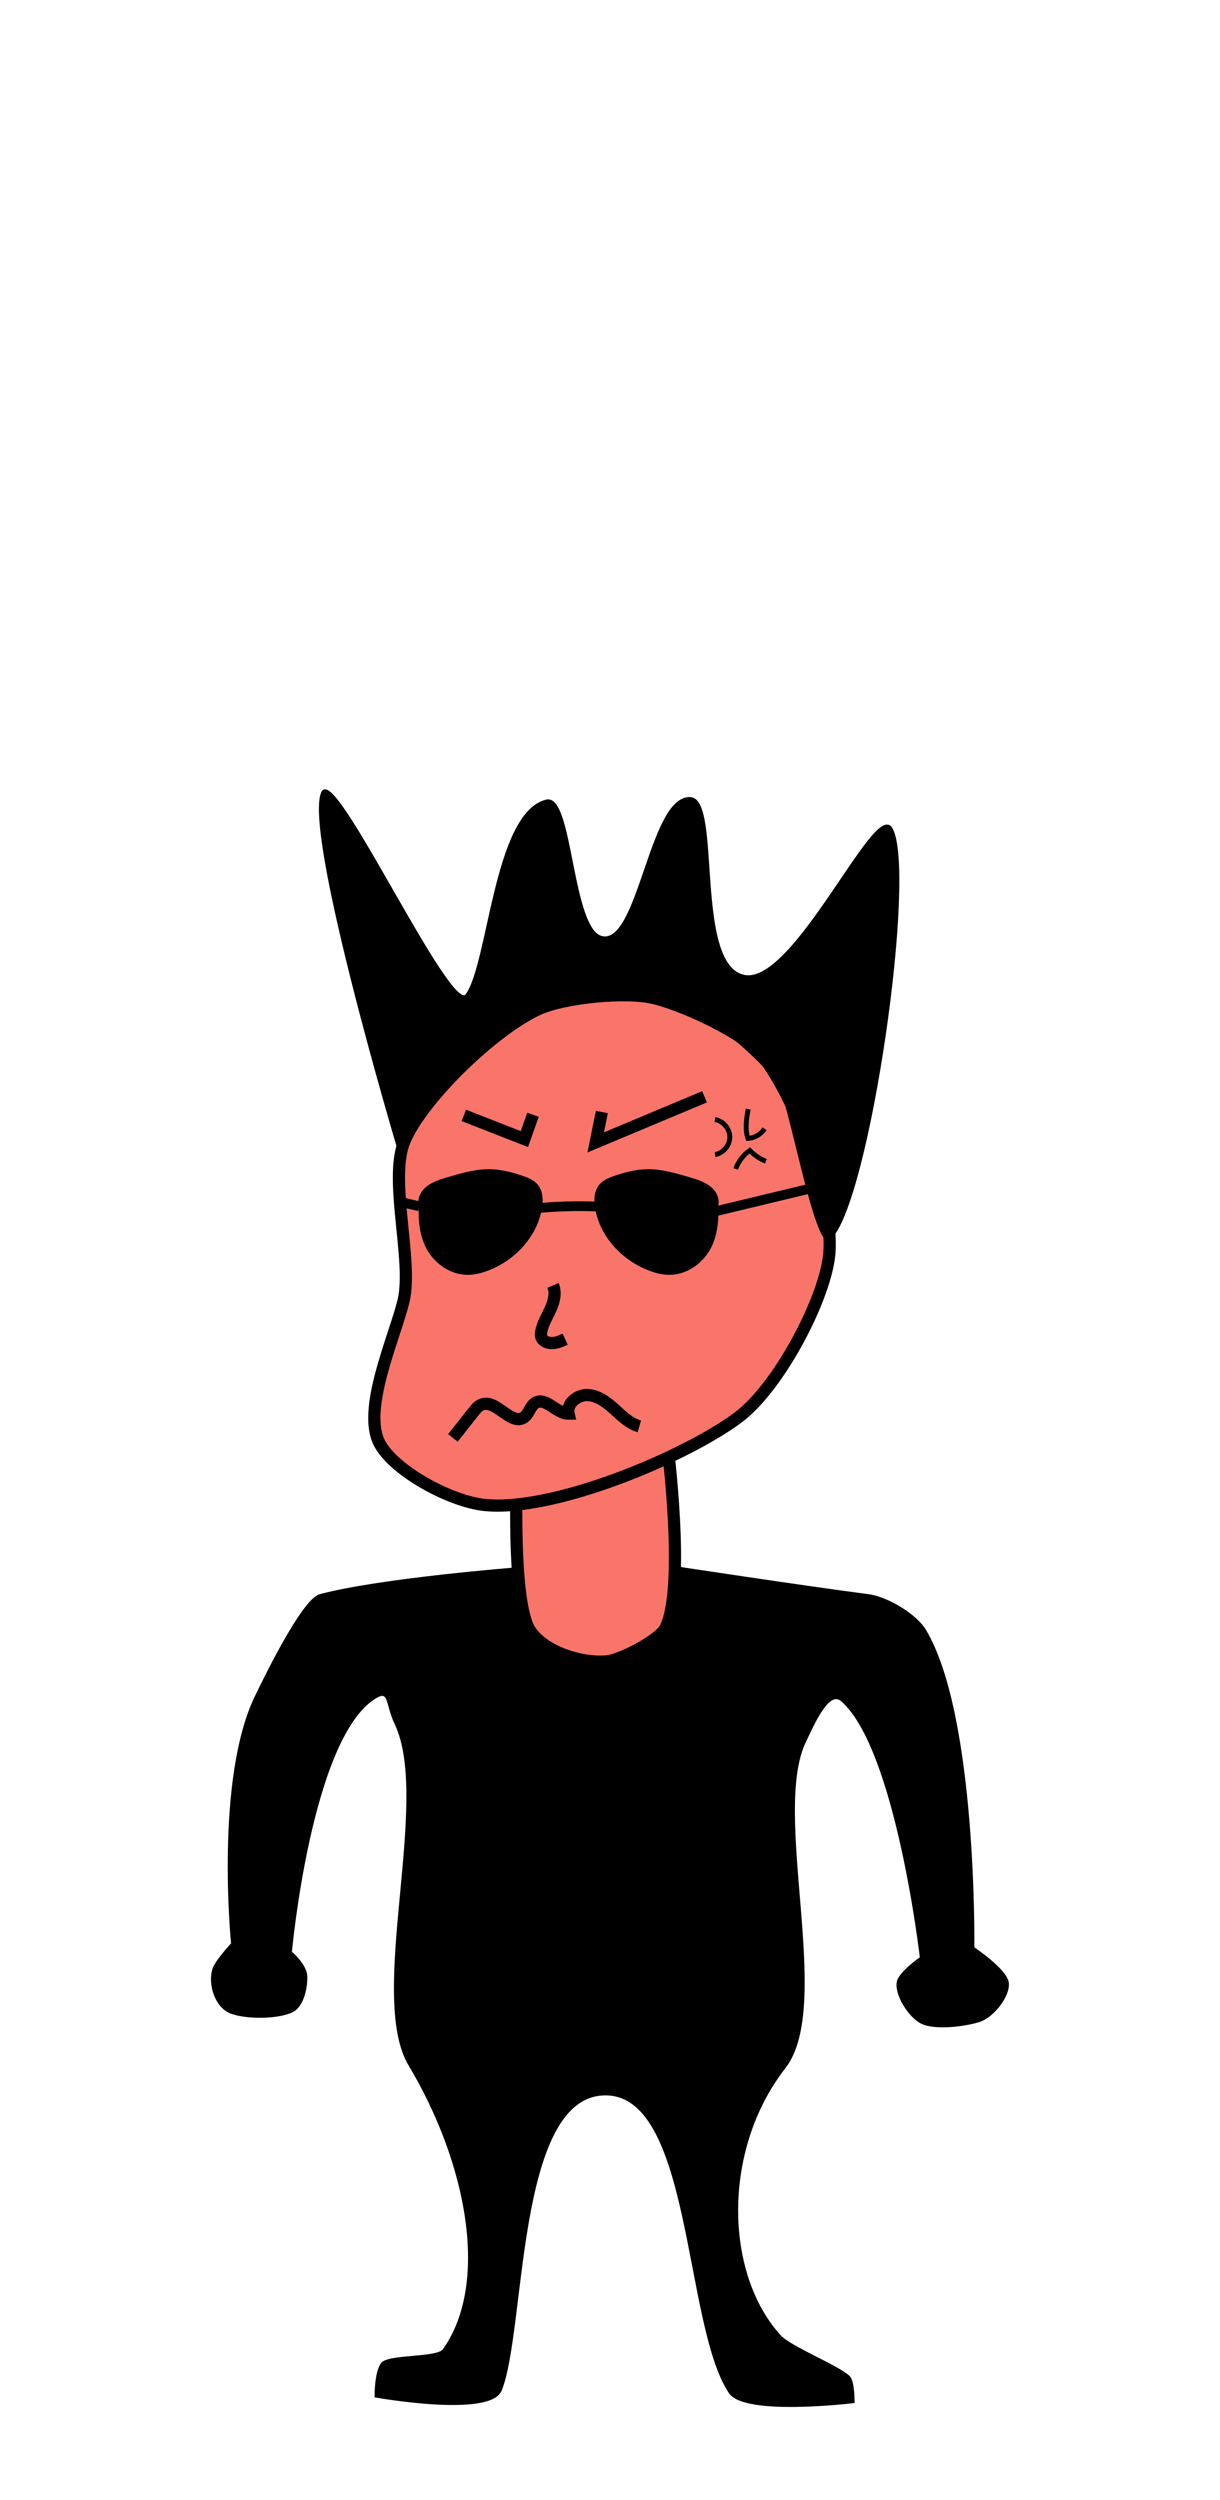 <?xml version="1.0" encoding="utf-8"?>
<!-- Generator: Adobe Adobe Illustrator 24.2.0, SVG Export Plug-In . SVG Version: 6.00 Build 0)  -->
<svg version="1.1" xmlns="http://www.w3.org/2000/svg" xmlns:xlink="http://www.w3.org/1999/xlink" x="0px" y="0px" width="500px"
	 height="1024px" viewBox="0 0 500 1024" style="enable-background:new 0 0 500 1024;" xml:space="preserve">
<style type="text/css">
	.st0{stroke:#000000;stroke-miterlimit:10;}
	.st1{fill:#FA7569;stroke:#000000;stroke-width:5;stroke-miterlimit:10;}
	.st2{stroke:#000000;stroke-width:4;stroke-miterlimit:10;}
	.st3{fill:none;stroke:#000000;stroke-width:5;stroke-miterlimit:10;}
	.st4{display:none;fill:none;stroke:#000000;stroke-width:5;stroke-miterlimit:10;}
	.st5{display:none;}
	.st6{display:inline;fill:none;stroke:#E6E6E6;stroke-width:2;stroke-miterlimit:10;}
	.st7{display:inline;fill:#FFFFFF;stroke:#E6E6E6;stroke-width:2;stroke-miterlimit:10;}
	.st8{display:inline;fill:#FFFFFF;stroke:#CFCFCF;stroke-miterlimit:10;}
	.st9{display:inline;fill:none;stroke:#CFCFCF;stroke-miterlimit:10;}
	.st10{fill:none;stroke:#000000;stroke-width:2;stroke-miterlimit:10;}
</style>
<g id="레이어_1">
	<path class="st0" d="M211.51,642.39l20.02,25.25l27.13-2.87l16.79-22.95c0,0,54.64,8.31,80.36,11.64
		c7.79,1.01,19.44,8.08,23.16,14.25c21.09,34.92,19.85,130.19,19.85,130.19s13.56,8.99,14.14,14.35c0.57,5.2-6.05,13.69-11.58,15.46
		c-5.93,1.9-18.48,3.5-23.88,0.61c-4.95-2.66-10.54-11.6-9.43-16.64c0.84-3.8,9.43-9.75,9.43-9.75s-9.83-85.61-32.39-105.45
		c-5.63-4.95-11.74,9.51-15.23,16.71c-14.36,29.6,11.32,108.31-8.39,133.62c-26.32,33.79-24.97,84.8-1.89,110.08
		c4.25,4.66,23.53,12.28,28.19,16.61c2.04,1.89,1.94,10.33,1.94,10.33s-44.35,5.4-50.57-3.87c-18.79-28-14.83-124.7-52.44-122.14
		c-35.73,2.43-31.68,96.54-41.56,121.14c-4.39,10.94-51.15,2.57-51.15,2.57s-0.09-9.6,2.51-13.26c2.57-3.6,22.73-1.98,25.37-5.69
		c19.35-27.18,10.1-76.53-14.01-116.83c-16.93-28.3,9.34-108.25-5.66-139.72c-3.96-8.31-2.18-14.79-8.83-10.56
		c-26.33,16.79-34.27,104.16-34.27,104.16s6.06,5.12,6.3,9.69c0.24,4.46-1.27,12.22-5.66,14.41c-5.81,2.9-19.08,2.93-25.17,0.51
		c-6.27-2.5-8.9-11.78-7.04-17.65c1.07-3.37,7.66-10.4,7.66-10.4s-6.78-67.24,9.74-101.29c2.96-6.1,19.05-39.5,26.22-41.43
		c24.7-6.64,81.6-11.06,81.6-11.06"/>
	<path class="st1" d="M211.86,603.18c0,0-2.15,52.41,5.17,64.35c5.34,8.73,20.65,13.94,31.68,12.96
		c5.88-0.52,21.61-8.83,24.03-13.67c8.33-16.65,0.69-75.82,0.69-75.82L211.86,603.18z"/>
	<path id="얼굴" class="st1" d="M220.75,413.3c-18.38,8.3-48.11,37.16-55.07,54.32c-2.86,7.06-2.42,17.65-1.42,28.64
		c1.23,13.5,3.3,27.62,1.12,36.63c-3.63,14.98-17.16,44.42-9.82,58.31c5.96,11.27,28.87,23.7,42.86,25.21
		c28.3,3.05,82.31-19.57,104.1-35.81c16.3-12.15,34.87-47.08,37.23-65.8c2.68-21.32-13.31-64.79-27.28-82.34
		c-7.42-9.33-31.78-20.47-44.2-23.59C256.78,405.98,231.38,408.5,220.75,413.3z"/>
	<path id="머리" class="st0" d="M132.14,324.63c-7.37,16.76,31.17,145.79,31.17,145.79s19.7-28,28.6-35.47
		c10.23-8.6,33.61-24.98,47.48-26.73c13.19-1.67,40.75,3.95,52.05,10.28c8.24,4.62,21.98,17.47,27.46,24.68
		c4.47,5.89,15.54,69.22,21.15,64.17c15.82-14.22,35.47-150.8,25.18-168.03c-6.52-10.91-39.49,64.15-60,60.54
		c-21.47-3.78-9.79-72.37-22.37-72.88c-16.39-0.67-20.71,60.3-36.13,56.96c-12.9-2.79-12.3-58.5-22.79-55.93
		c-21.2,5.19-23.35,67.19-32.76,79.63C184.5,416.48,137,313.6,132.14,324.63z"/>
	<g id="선글라스">
		<path class="st0" d="M172.22,490.77c-0.36,6.62-0.34,13.47,2.56,19.57c2.9,6.1,9.36,11.3,16.8,11.34
			c2.85,0.01,5.64-0.71,8.26-1.71c11.62-4.41,20.25-14.55,21.86-25.7c0.46-3.19,0.26-6.75-2.12-9.17c-1.52-1.54-3.72-2.4-5.87-3.12
			c-4.16-1.4-8.5-2.5-12.94-2.57c-5.72-0.09-11.29,1.52-16.72,3.11c-3.33,0.98-6.78,2.01-9.29,4.19c-2.51,2.17-3.77,5.83-1.9,8.47"
			/>
		<path class="st0" d="M293.79,490.77c0.36,6.62,0.34,13.47-2.56,19.57c-2.9,6.1-9.36,11.3-16.8,11.34
			c-2.85,0.01-5.64-0.71-8.26-1.71c-11.62-4.41-20.25-14.55-21.86-25.7c-0.46-3.19-0.26-6.75,2.12-9.17
			c1.52-1.54,3.72-2.4,5.87-3.12c4.16-1.4,8.5-2.5,12.94-2.57c5.72-0.09,11.29,1.52,16.72,3.11c3.33,0.98,6.78,2.01,9.29,4.19
			c2.51,2.17,3.77,5.83,1.9,8.47"/>
		<path class="st2" d="M221.03,494.79c9.5-0.86,19.09-0.97,28.62-0.35"/>
		<line class="st2" x1="291.51" y1="496.56" x2="333.77" y2="486.41"/>
		<line class="st2" x1="171.8" y1="494.1" x2="164" y2="492.27"/>
	</g>
	<path class="st3" d="M226.65,526.51c1.3,3.08,0.4,6.55-0.98,9.61c-1.37,3.05-3.22,5.99-3.84,9.23c-0.16,0.82-0.23,1.69,0.08,2.48
		c0.62,1.57,2.66,2.38,4.51,2.3c1.85-0.08,3.56-0.86,5.21-1.62"/>
	<path class="st4" d="M181.91,575.98c10.13,5.47,22.24,7.07,34.04,7.7c8.79,0.47,17.68,0.45,26.3-1.17
		c8.62-1.62,16.99-4.94,23.36-10.4"/>
</g>
<g id="레이어_3" class="st5">
	<path class="st6" d="M175.77,548.89c-4.2-2.85-5.82-3.51-9.14-7.38"/>
	<polygon class="st7" points="227.38,534.41 176.76,546.37 165.15,573.78 181.55,601.4 233.88,607.43 266.39,596.64 282.05,561.29 
		261.96,541.04 	"/>
	<path class="st8" d="M172.82,561.83c32.12-7.53,65.23-10.05,98.01-7.45"/>
	<path class="st8" d="M168.99,576.58c10.56-3.5,21.7-2.02,32.62-2.27c9.44-0.21,18.83-1.73,28.2-3.25
		c13.89-2.25,27.78-4.5,41.66-6.75"/>
	<path class="st9" d="M179.21,590.65c10.45-0.31,20.9-0.61,31.34-0.92c18.4-0.54,37.12-1.13,54.57-6.75"/>
	<path class="st6" d="M265.12,544.24c16.33-10.86,31.77-22.97,46.13-36.17c7.09-6.52,14.17-11.92,22.89-15.22
		c5.04,2.9,6.84,9.39,5.76,14.95c-1.08,5.57-4.44,10.44-7.75,15.11c-2.44,3.44-4.9,6.89-7.77,10
		c-14.36,15.58-32.8,20.96-46.27,37.26"/>
	<line class="st6" x1="167.18" y1="567.8" x2="160.18" y2="559.8"/>
</g>
<g id="레이어_4">
	<g id="레이어_6">
		<path class="st3" d="M185.61,588.97c2.81-3.55,5.61-7.1,8.42-10.65c0.95-1.2,1.96-2.44,3.38-3c5.97-2.36,12.01,8.83,17.32,5.23
			c2.11-1.44,2.52-4.63,4.71-5.94c4.28-2.54,8.6,4.46,13.58,4.42c-0.92-4.1,3.6-7.8,7.8-7.62s7.81,2.93,10.92,5.75
			c3.12,2.81,6.24,5.92,10.28,7.09"/>
		<path class="st3" d="M246.66,455.47c-0.84,4.15-1.67,8.3-2.51,12.45c14.87-6.22,29.73-12.45,44.6-18.67"/>
		<path class="st3" d="M218.44,456.6c-1.18,3.32-2.35,6.64-3.53,9.97c-8.27-3.23-16.55-6.47-24.82-9.7"/>
		<path class="st10" d="M293,458.54c3.36,0.56,6.08,3.76,6.1,7.17s-2.68,6.63-6.03,7.22"/>
		<path class="st10" d="M306.64,454.28c-0.71,3.99-1.41,8.17-0.11,12.01c2.72-0.15,5.33-1.67,6.82-3.96"/>
		<path class="st10" d="M301.51,478.8c1.07-3.05,3.12-5.75,5.78-7.58c1.87,1.92,4.13,3.45,6.6,4.47"/>
	</g>
</g>
<g id="레이어_7">
</g>
<g id="레이어_5">
</g>
</svg>
